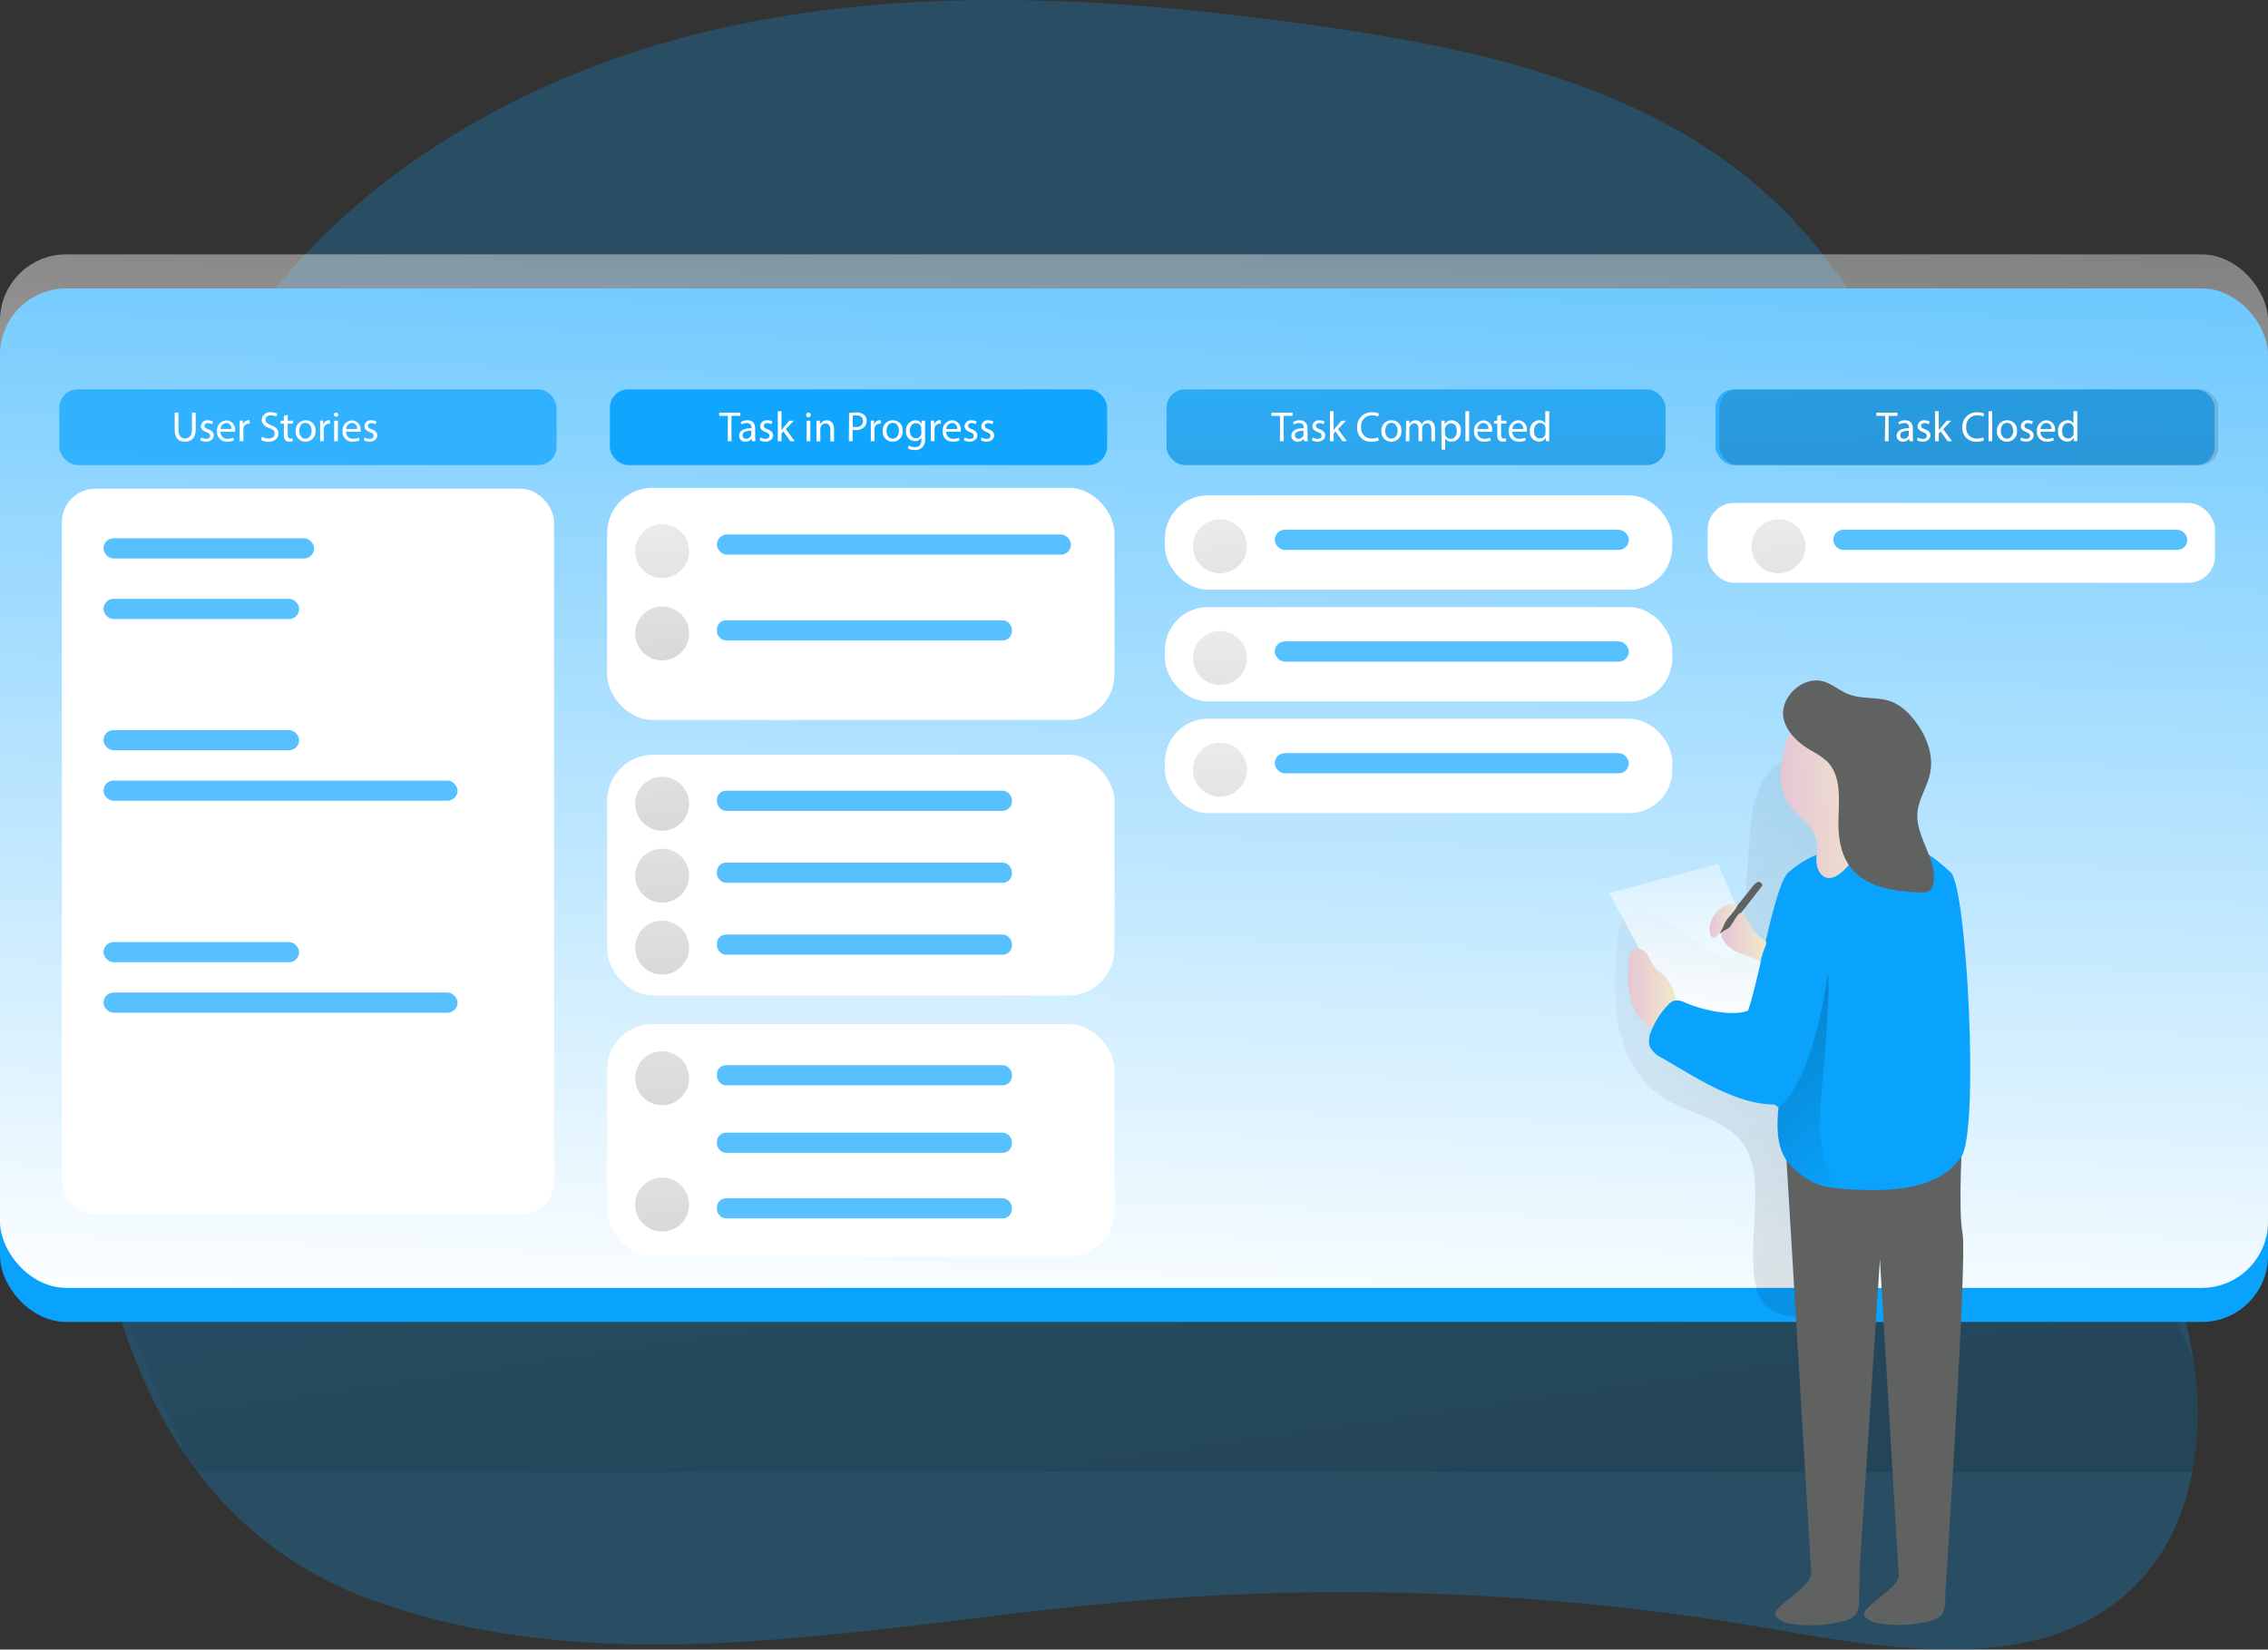 <svg id="Layer_1" data-name="Layer 1" xmlns="http://www.w3.org/2000/svg" xmlns:xlink="http://www.w3.org/1999/xlink" viewBox="0 0 510.43 371.3"><rect x="0" y="0" width="510.43" height="371.3" fill="#333333" stroke="none"/><defs><linearGradient id="linear-gradient" x1="254.87" y1="245.63" x2="295.51" y2="528.67" gradientUnits="userSpaceOnUse"><stop offset="0" stop-color="#010101" stop-opacity="0"/><stop offset="0.95" stop-color="#010101"/></linearGradient><linearGradient id="linear-gradient-2" x1="264.87" y1="-110.97" x2="250.1" y2="324.19" gradientUnits="userSpaceOnUse"><stop offset="0" stop-color="#fff" stop-opacity="0"/><stop offset="0.95" stop-color="#fff"/></linearGradient><linearGradient id="linear-gradient-3" x1="344.73" y1="223.6" x2="564.01" y2="315.06" xlink:href="#linear-gradient"/><linearGradient id="linear-gradient-4" x1="382.11" y1="170.46" x2="379.92" y2="235.12" xlink:href="#linear-gradient-2"/><linearGradient id="linear-gradient-5" x1="372.61" y1="240.29" x2="383.51" y2="240.29" gradientUnits="userSpaceOnUse"><stop offset="0" stop-color="#e5c6d6"/><stop offset="0.42" stop-color="#ead4d0"/><stop offset="1" stop-color="#f0e9cb"/></linearGradient><linearGradient id="linear-gradient-6" x1="318.34" y1="72.9" x2="320.05" y2="188.79" xlink:href="#linear-gradient"/><linearGradient id="linear-gradient-7" x1="442.27" y1="40.02" x2="443.97" y2="155.91" xlink:href="#linear-gradient"/><linearGradient id="linear-gradient-8" x1="147.28" y1="83.61" x2="152.39" y2="202.48" xlink:href="#linear-gradient"/><linearGradient id="linear-gradient-9" x1="146.48" y1="83.64" x2="151.6" y2="202.52" xlink:href="#linear-gradient"/><linearGradient id="linear-gradient-10" x1="272.83" y1="82.55" x2="277.94" y2="201.42" xlink:href="#linear-gradient"/><linearGradient id="linear-gradient-11" x1="398.52" y1="82.55" x2="403.63" y2="201.42" xlink:href="#linear-gradient"/><linearGradient id="linear-gradient-12" x1="272.83" y1="107.68" x2="277.94" y2="226.56" xlink:href="#linear-gradient"/><linearGradient id="linear-gradient-13" x1="272.83" y1="132.82" x2="277.94" y2="251.69" xlink:href="#linear-gradient"/><linearGradient id="linear-gradient-14" x1="146.48" y1="121.99" x2="151.6" y2="240.86" xlink:href="#linear-gradient"/><linearGradient id="linear-gradient-15" x1="146.48" y1="138.18" x2="151.6" y2="257.05" xlink:href="#linear-gradient"/><linearGradient id="linear-gradient-16" x1="146.48" y1="154.37" x2="151.6" y2="273.24" xlink:href="#linear-gradient"/><linearGradient id="linear-gradient-17" x1="146.48" y1="183.77" x2="151.6" y2="302.64" xlink:href="#linear-gradient"/><linearGradient id="linear-gradient-18" x1="146.48" y1="212.21" x2="151.6" y2="331.08" xlink:href="#linear-gradient"/><linearGradient id="linear-gradient-19" x1="412.08" y1="220.29" x2="432.52" y2="220.29" gradientTransform="translate(-21.85 13.99) rotate(-4.88)" xlink:href="#linear-gradient-5"/><linearGradient id="linear-gradient-20" x1="431.26" y1="278.75" x2="391.74" y2="234.31" xlink:href="#linear-gradient"/><linearGradient id="linear-gradient-21" x1="391.05" y1="225.14" x2="397.17" y2="225.14" xlink:href="#linear-gradient-5"/><linearGradient id="linear-gradient-22" x1="393.68" y1="228.66" x2="403.75" y2="228.66" xlink:href="#linear-gradient-5"/></defs><title>scrumboard</title><path d="M499.65,349.23c-1.91,10-6.21,19.25-13.59,26.27-20.49,19.49-53.15,13.86-81,9.05a562.75,562.75,0,0,0-148.33-5.87c-55.9,5.2-114.07,18.52-166.82-.7a84.38,84.38,0,0,1-39.19-28.75c-.94-1.18-1.82-2.39-2.6-3.6C40.38,334.43,35,321.39,31.3,307.31c-.39-1.54-.76-3.11-1.12-4.69-11-48.09-2.36-107.07,6.39-147.26,3.84-17.65,8.89-35.17,17.4-51.12,21.79-41,64.7-67.76,109.77-78.87s92.43-8.23,138.4-1.76c36.8,5.15,75.3,13.56,102.6,38.77C430.07,85.75,441.87,120.25,449,154s10.6,68.58,23.43,100.57c8.11,20.19,19.85,39,25.51,60a83.91,83.91,0,0,1,2,9.53A74.89,74.89,0,0,1,499.65,349.23Z" transform="translate(-6.25 -17.89)" fill="#09a3fe" opacity="0.24" style="isolation:isolate"/><path d="M499.65,349.23H49.7l-1.57-3.6L31.3,307.31l-2-4.66.91,0L486,292.42l13.92,31.63A74.89,74.89,0,0,1,499.65,349.23Z" transform="translate(-6.25 -17.89)" opacity="0.26" fill="url(#linear-gradient)"/><rect x="12.21" y="84.23" width="117.94" height="16.47" rx="8.24" fill="none" stroke="#09a3fe" stroke-miterlimit="10" stroke-width="0.68"/><rect x="133.64" y="84.23" width="117.94" height="16.47" rx="8.24" fill="none" stroke="#09a3fe" stroke-miterlimit="10" stroke-width="0.68"/><rect x="255.07" y="84.23" width="117.94" height="16.47" rx="8.24" fill="none" stroke="#09a3fe" stroke-miterlimit="10" stroke-width="0.68"/><rect x="376.5" y="84.23" width="117.94" height="16.47" rx="8.24" fill="none" stroke="#09a3fe" stroke-miterlimit="10" stroke-width="0.68"/><rect y="64.92" width="510.43" height="232.63" rx="14.91" fill="#09a3fe"/><rect y="57.25" width="510.43" height="232.63" rx="14.91" fill="url(#linear-gradient-2)"/><path d="M401.17,284.36a20.42,20.42,0,0,0-1.78-7.74c-3.66-6.95-13.23-7.72-19.65-12.25-5.16-3.65-8.13-9.78-9.28-16s-.69-12.6-.22-18.9c.13-1.79.32-3.73,1.53-5.06,2.62-2.91,7.38-.83,10.61,1.38l8.6,5.88c1.82,1.24,4.32,2.48,6,1.12,1.14-.9,1.33-2.52,1.44-4l1.63-22.7c.45-6.27,1.53-13.57,7-16.59s12.61.21,16.06,5.36,4.1,11.63,4.55,17.81a568.46,568.46,0,0,1-1.45,97.54c-.13,1.28-.36,2.72-1.42,3.45a4.53,4.53,0,0,1-2.71.48c-6-.19-16.85,2.08-19.79-4.23S401.79,291.34,401.17,284.36Z" transform="translate(-6.25 -17.89)" opacity="0.26" fill="url(#linear-gradient-3)"/><polygon points="362.16 201.04 386.66 194.44 399.23 223.63 395.07 231.72 378.24 230.76 362.16 201.04" fill="url(#linear-gradient-4)"/><path d="M372.84,240.87a24.27,24.27,0,0,1,.17-7.7,2.79,2.79,0,0,1,.37-1.13c.73-1.06,2.47-.64,3.31.32s1.21,2.27,2,3.26c.67.81,1.6,1.36,2.34,2.11a10,10,0,0,1,2.3,4.78,4.3,4.3,0,0,1,.15,1.38,4.38,4.38,0,0,1-.82,1.78c-1.31,2-3.55,4.76-6,2.86C374.43,246.82,373.26,243.52,372.84,240.87Z" transform="translate(-6.25 -17.89)" fill="url(#linear-gradient-5)"/><rect x="386.09" y="87.64" width="112.31" height="17.04" rx="4.14" fill="#09a3fe" opacity="0.68" style="isolation:isolate"/><rect x="13.92" y="110" width="110.78" height="163.4" rx="7.56" fill="#fff"/><rect x="136.63" y="109.8" width="114.19" height="52.26" rx="10.23" fill="#fff"/><rect x="136.63" y="169.87" width="114.19" height="54.21" rx="10.42" fill="#fff"/><rect x="136.63" y="230.51" width="114.19" height="52.26" rx="10.23" fill="#fff"/><rect x="262.17" y="111.5" width="114.19" height="21.24" rx="9.69" fill="#fff"/><rect x="384.31" y="113.2" width="114.19" height="17.98" rx="6" fill="#fff"/><rect x="13.35" y="87.64" width="111.91" height="17.04" rx="4.13" fill="#09a3fe" opacity="0.68" style="isolation:isolate"/><rect x="137.26" y="87.64" width="111.91" height="17.04" rx="4.13" fill="#09a3fe" opacity="0.93" style="isolation:isolate"/><rect x="262.53" y="87.64" width="112.31" height="17.04" rx="4.14" fill="#09a3fe" opacity="0.68" style="isolation:isolate"/><rect x="262.53" y="87.64" width="112.31" height="17.04" rx="4.14" opacity="0.26" fill="url(#linear-gradient-6)"/><rect x="386.94" y="87.64" width="112.31" height="17.04" rx="4.14" opacity="0.26" fill="url(#linear-gradient-7)"/><circle cx="149.02" cy="124.03" r="6.07" opacity="0.26" fill="url(#linear-gradient-8)"/><circle cx="149.02" cy="142.57" r="6.07" opacity="0.26" fill="url(#linear-gradient-9)"/><rect x="23.29" y="121.16" width="47.4" height="4.54" rx="2.27" fill="#09a3fe" opacity="0.68" style="isolation:isolate"/><rect x="23.29" y="134.79" width="44.03" height="4.54" rx="2.27" fill="#09a3fe" opacity="0.68" style="isolation:isolate"/><rect x="23.29" y="164.33" width="44.03" height="4.54" rx="2.27" fill="#09a3fe" opacity="0.68" style="isolation:isolate"/><rect x="23.29" y="175.69" width="79.69" height="4.54" rx="2.27" fill="#09a3fe" opacity="0.68" style="isolation:isolate"/><rect x="161.34" y="120.31" width="79.69" height="4.54" rx="2.27" fill="#09a3fe" opacity="0.68" style="isolation:isolate"/><circle cx="274.56" cy="122.97" r="6.07" opacity="0.26" fill="url(#linear-gradient-10)"/><rect x="286.89" y="119.24" width="79.69" height="4.54" rx="2.27" fill="#09a3fe" opacity="0.68" style="isolation:isolate"/><circle cx="400.25" cy="122.97" r="6.07" opacity="0.26" fill="url(#linear-gradient-11)"/><rect x="412.58" y="119.24" width="79.69" height="4.54" rx="2.27" fill="#09a3fe" opacity="0.68" style="isolation:isolate"/><rect x="262.17" y="136.64" width="114.19" height="21.24" rx="9.69" fill="#fff"/><circle cx="274.56" cy="148.11" r="6.07" opacity="0.26" fill="url(#linear-gradient-12)"/><rect x="286.89" y="144.38" width="79.69" height="4.54" rx="2.27" fill="#09a3fe" opacity="0.68" style="isolation:isolate"/><rect x="262.17" y="161.78" width="114.19" height="21.24" rx="9.69" fill="#fff"/><circle cx="274.56" cy="173.24" r="6.07" opacity="0.26" fill="url(#linear-gradient-13)"/><rect x="286.89" y="169.52" width="79.69" height="4.54" rx="2.27" fill="#09a3fe" opacity="0.68" style="isolation:isolate"/><rect x="161.34" y="139.62" width="66.39" height="4.54" rx="2.07" fill="#09a3fe" opacity="0.68" style="isolation:isolate"/><circle cx="149.02" cy="180.91" r="6.07" opacity="0.26" fill="url(#linear-gradient-14)"/><rect x="161.34" y="177.97" width="66.39" height="4.54" rx="2.07" fill="#09a3fe" opacity="0.68" style="isolation:isolate"/><circle cx="149.02" cy="197.1" r="6.07" opacity="0.26" fill="url(#linear-gradient-15)"/><rect x="161.34" y="194.16" width="66.39" height="4.54" rx="2.07" fill="#09a3fe" opacity="0.68" style="isolation:isolate"/><circle cx="149.02" cy="213.29" r="6.07" opacity="0.26" fill="url(#linear-gradient-16)"/><rect x="161.34" y="210.35" width="66.39" height="4.54" rx="2.07" fill="#09a3fe" opacity="0.68" style="isolation:isolate"/><circle cx="149.02" cy="242.69" r="6.07" opacity="0.26" fill="url(#linear-gradient-17)"/><rect x="161.34" y="239.75" width="66.39" height="4.54" rx="2.07" fill="#09a3fe" opacity="0.68" style="isolation:isolate"/><circle cx="149.02" cy="271.13" r="6.07" opacity="0.26" fill="url(#linear-gradient-18)"/><rect x="161.34" y="254.94" width="66.39" height="4.54" rx="2.07" fill="#09a3fe" opacity="0.68" style="isolation:isolate"/><rect x="161.34" y="269.71" width="66.39" height="4.54" rx="2.07" fill="#09a3fe" opacity="0.68" style="isolation:isolate"/><rect x="23.29" y="212.05" width="44.03" height="4.54" rx="2.27" fill="#09a3fe" opacity="0.68" style="isolation:isolate"/><rect x="23.29" y="223.41" width="79.69" height="4.54" rx="2.27" fill="#09a3fe" opacity="0.68" style="isolation:isolate"/><path d="M170.07,111.49h-1.95v-.71h4.75v.71h-2v5.71h-.84Z" transform="translate(-6.25 -17.89)" fill="#fff"/><path d="M175.5,117.2l-.07-.58h0a1.71,1.71,0,0,1-1.41.68,1.31,1.31,0,0,1-1.41-1.32c0-1.11,1-1.72,2.78-1.71v-.1a1,1,0,0,0-1.05-1.06,2.28,2.28,0,0,0-1.2.34l-.19-.55a2.82,2.82,0,0,1,1.51-.41c1.41,0,1.75,1,1.75,1.88v1.73a6.1,6.1,0,0,0,.08,1.1Zm-.13-2.35c-.91,0-2,.14-2,1a.74.74,0,0,0,.79.8,1.16,1.16,0,0,0,1.12-.77.88.88,0,0,0,0-.27Z" transform="translate(-6.25 -17.89)" fill="#fff"/><path d="M177.42,116.34a2.24,2.24,0,0,0,1.1.34c.61,0,.9-.31.9-.69s-.24-.62-.86-.85c-.83-.29-1.22-.75-1.22-1.3a1.42,1.42,0,0,1,1.59-1.35,2.36,2.36,0,0,1,1.14.28l-.21.61a1.85,1.85,0,0,0-.94-.26c-.5,0-.78.28-.78.62s.28.56.88.78c.8.31,1.21.71,1.21,1.4s-.63,1.38-1.72,1.38a2.63,2.63,0,0,1-1.3-.32Z" transform="translate(-6.25 -17.89)" fill="#fff"/><path d="M182.13,114.71h0c.12-.17.28-.37.41-.53l1.35-1.59h1l-1.78,1.9,2,2.71h-1L182.56,115l-.43.48v1.73h-.83v-6.76h.83Z" transform="translate(-6.25 -17.89)" fill="#fff"/><path d="M188.72,111.3a.49.49,0,0,1-.53.51.5.5,0,0,1-.51-.51.52.52,0,0,1,.53-.53A.5.5,0,0,1,188.72,111.3Zm-.93,5.9v-4.61h.83v4.61Z" transform="translate(-6.25 -17.89)" fill="#fff"/><path d="M190,113.84c0-.48,0-.87,0-1.25h.75l.05.76h0a1.72,1.72,0,0,1,1.53-.86c.64,0,1.63.38,1.63,2v2.75h-.84v-2.66c0-.74-.28-1.36-1.07-1.36a1.18,1.18,0,0,0-1.12.86,1.14,1.14,0,0,0-.06.39v2.77H190Z" transform="translate(-6.25 -17.89)" fill="#fff"/><path d="M197.34,110.86a9.37,9.37,0,0,1,1.59-.12,2.65,2.65,0,0,1,1.8.53,1.72,1.72,0,0,1,.56,1.34,1.9,1.9,0,0,1-.49,1.37,2.65,2.65,0,0,1-2,.71,2.73,2.73,0,0,1-.67-.06v2.57h-.83Zm.83,3.09a2.66,2.66,0,0,0,.69.07c1,0,1.61-.49,1.61-1.37s-.6-1.26-1.52-1.26a3.3,3.3,0,0,0-.78.07Z" transform="translate(-6.25 -17.89)" fill="#fff"/><path d="M202.23,114c0-.54,0-1,0-1.44h.73l0,.91h0a1.38,1.38,0,0,1,1.27-1,.88.88,0,0,1,.24,0v.79a1.14,1.14,0,0,0-.28,0,1.17,1.17,0,0,0-1.13,1.07,2.34,2.34,0,0,0,0,.39v2.46h-.82Z" transform="translate(-6.25 -17.89)" fill="#fff"/><path d="M209.41,114.86a2.25,2.25,0,0,1-2.29,2.44,2.19,2.19,0,0,1-2.21-2.37,2.24,2.24,0,0,1,2.28-2.44A2.18,2.18,0,0,1,209.41,114.86Zm-3.65,0c0,1,.58,1.77,1.4,1.77s1.4-.76,1.4-1.79c0-.78-.39-1.77-1.38-1.77S205.76,114,205.76,114.91Z" transform="translate(-6.25 -17.89)" fill="#fff"/><path d="M214.44,112.59c0,.33,0,.71,0,1.27v2.67a2.65,2.65,0,0,1-.66,2.11,2.41,2.41,0,0,1-1.67.55,2.94,2.94,0,0,1-1.53-.38l.2-.64a2.65,2.65,0,0,0,1.36.36c.85,0,1.48-.44,1.48-1.61v-.51h0a1.63,1.63,0,0,1-1.46.77,2.05,2.05,0,0,1-2-2.25,2.2,2.2,0,0,1,2.07-2.44,1.54,1.54,0,0,1,1.44.8h0l0-.7Zm-.87,1.82a1.13,1.13,0,0,0,0-.38,1.2,1.2,0,0,0-1.17-.89c-.8,0-1.37.68-1.37,1.75,0,.9.46,1.65,1.36,1.65a1.23,1.23,0,0,0,1.17-.85,1.8,1.8,0,0,0,.06-.45Z" transform="translate(-6.25 -17.89)" fill="#fff"/><path d="M215.73,114c0-.54,0-1,0-1.44h.74l0,.91h0a1.39,1.39,0,0,1,1.28-1,.88.88,0,0,1,.24,0v.79a1.23,1.23,0,0,0-.29,0,1.16,1.16,0,0,0-1.12,1.07,2.34,2.34,0,0,0,0,.39v2.46h-.83Z" transform="translate(-6.25 -17.89)" fill="#fff"/><path d="M219.22,115.05a1.47,1.47,0,0,0,1.58,1.6,3,3,0,0,0,1.27-.24l.14.6a3.71,3.71,0,0,1-1.53.29,2.14,2.14,0,0,1-2.26-2.33,2.23,2.23,0,0,1,2.16-2.48,2,2,0,0,1,1.9,2.17,3.1,3.1,0,0,1,0,.39Zm2.45-.6a1.19,1.19,0,0,0-1.16-1.36,1.38,1.38,0,0,0-1.28,1.36Z" transform="translate(-6.25 -17.89)" fill="#fff"/><path d="M223.4,116.34a2.24,2.24,0,0,0,1.11.34c.61,0,.89-.31.89-.69s-.23-.62-.85-.85c-.83-.29-1.22-.75-1.22-1.3a1.42,1.42,0,0,1,1.59-1.35,2.35,2.35,0,0,1,1.13.28l-.21.61a1.82,1.82,0,0,0-.94-.26c-.5,0-.77.28-.77.62s.27.56.87.78c.8.31,1.21.71,1.21,1.4s-.63,1.38-1.72,1.38a2.66,2.66,0,0,1-1.3-.32Z" transform="translate(-6.25 -17.89)" fill="#fff"/><path d="M227.17,116.34a2.24,2.24,0,0,0,1.11.34c.61,0,.89-.31.89-.69s-.24-.62-.85-.85c-.83-.29-1.22-.75-1.22-1.3a1.42,1.42,0,0,1,1.59-1.35,2.35,2.35,0,0,1,1.13.28l-.21.61a1.82,1.82,0,0,0-.94-.26c-.5,0-.77.28-.77.62s.27.56.87.78c.8.31,1.21.71,1.21,1.4s-.63,1.38-1.72,1.38A2.66,2.66,0,0,1,227,117Z" transform="translate(-6.25 -17.89)" fill="#fff"/><path d="M46.41,110.78v3.8c0,1.44.63,2,1.49,2s1.56-.63,1.56-2v-3.8h.84v3.74c0,2-1,2.78-2.43,2.78s-2.3-.75-2.3-2.74v-3.78Z" transform="translate(-6.25 -17.89)" fill="#fff"/><path d="M51.54,116.34a2.17,2.17,0,0,0,1.1.34c.61,0,.9-.31.9-.69s-.24-.62-.86-.85c-.83-.29-1.22-.75-1.22-1.3a1.42,1.42,0,0,1,1.59-1.35,2.28,2.28,0,0,1,1.13.28l-.21.61a1.82,1.82,0,0,0-.94-.26c-.49,0-.77.28-.77.62s.28.56.88.78c.8.31,1.21.71,1.21,1.4s-.63,1.38-1.73,1.38a2.61,2.61,0,0,1-1.29-.32Z" transform="translate(-6.25 -17.89)" fill="#fff"/><path d="M55.89,115.05a1.48,1.48,0,0,0,1.58,1.6,3,3,0,0,0,1.27-.24l.15.6a3.81,3.81,0,0,1-1.54.29A2.14,2.14,0,0,1,55.09,115a2.23,2.23,0,0,1,2.16-2.48,2,2,0,0,1,1.9,2.17,3.1,3.1,0,0,1,0,.39Zm2.45-.6a1.19,1.19,0,0,0-1.16-1.36,1.38,1.38,0,0,0-1.28,1.36Z" transform="translate(-6.25 -17.89)" fill="#fff"/><path d="M60.19,114c0-.54,0-1,0-1.44h.73l0,.91h0a1.38,1.38,0,0,1,1.28-1,.8.8,0,0,1,.23,0v.79a1.14,1.14,0,0,0-.28,0,1.16,1.16,0,0,0-1.12,1.07,2.34,2.34,0,0,0,0,.39v2.46h-.83Z" transform="translate(-6.25 -17.89)" fill="#fff"/><path d="M65.23,116.19a2.94,2.94,0,0,0,1.49.42c.85,0,1.34-.45,1.34-1.1s-.34-.94-1.21-1.27c-1-.37-1.69-.91-1.69-1.82a1.84,1.84,0,0,1,2.07-1.74,2.92,2.92,0,0,1,1.42.31l-.23.68a2.46,2.46,0,0,0-1.22-.31c-.87,0-1.2.53-1.2,1,0,.59.39.89,1.27,1.23,1.09.42,1.64,1,1.64,1.89s-.73,1.85-2.25,1.85a3.44,3.44,0,0,1-1.64-.41Z" transform="translate(-6.25 -17.89)" fill="#fff"/><path d="M71,111.27v1.32h1.2v.64H71v2.48c0,.58.16.9.63.9a1.84,1.84,0,0,0,.49-.06l0,.63a2,2,0,0,1-.75.12,1.15,1.15,0,0,1-.9-.36,1.67,1.67,0,0,1-.33-1.2v-2.51h-.71v-.64h.71v-1.1Z" transform="translate(-6.25 -17.89)" fill="#fff"/><path d="M77.25,114.86A2.25,2.25,0,0,1,75,117.3a2.19,2.19,0,0,1-2.21-2.37A2.25,2.25,0,0,1,75,112.49,2.18,2.18,0,0,1,77.25,114.86Zm-3.66,0c0,1,.58,1.77,1.4,1.77s1.4-.76,1.4-1.79c0-.78-.39-1.77-1.38-1.77S73.59,114,73.59,114.91Z" transform="translate(-6.25 -17.89)" fill="#fff"/><path d="M78.3,114c0-.54,0-1,0-1.44H79l0,.91h0a1.39,1.39,0,0,1,1.28-1,.88.88,0,0,1,.24,0v.79a1.23,1.23,0,0,0-.29,0,1.16,1.16,0,0,0-1.12,1.07,2.34,2.34,0,0,0,0,.39v2.46H78.3Z" transform="translate(-6.25 -17.89)" fill="#fff"/><path d="M82.39,111.3a.52.52,0,0,1-1,0,.51.51,0,0,1,.52-.53A.5.5,0,0,1,82.39,111.3Zm-.94,5.9v-4.61h.84v4.61Z" transform="translate(-6.25 -17.89)" fill="#fff"/><path d="M84.15,115.05a1.48,1.48,0,0,0,1.58,1.6,3,3,0,0,0,1.27-.24l.15.6a3.81,3.81,0,0,1-1.54.29A2.14,2.14,0,0,1,83.35,115a2.23,2.23,0,0,1,2.16-2.48,2,2,0,0,1,1.9,2.17,3.1,3.1,0,0,1,0,.39Zm2.45-.6a1.19,1.19,0,0,0-1.16-1.36,1.38,1.38,0,0,0-1.28,1.36Z" transform="translate(-6.25 -17.89)" fill="#fff"/><path d="M88.33,116.34a2.24,2.24,0,0,0,1.11.34c.61,0,.89-.31.89-.69s-.23-.62-.85-.85c-.83-.29-1.22-.75-1.22-1.3a1.42,1.42,0,0,1,1.59-1.35,2.31,2.31,0,0,1,1.13.28l-.21.61a1.82,1.82,0,0,0-.94-.26c-.5,0-.77.28-.77.62s.27.56.87.78c.8.31,1.21.71,1.21,1.4s-.62,1.38-1.72,1.38a2.68,2.68,0,0,1-1.3-.32Z" transform="translate(-6.25 -17.89)" fill="#fff"/><path d="M294.34,111.49h-1.95v-.71h4.75v.71h-2v5.71h-.84Z" transform="translate(-6.25 -17.89)" fill="#fff"/><path d="M299.77,117.2l-.07-.58h0a1.71,1.71,0,0,1-1.41.68,1.31,1.31,0,0,1-1.41-1.32c0-1.11,1-1.72,2.77-1.71v-.1a.94.94,0,0,0-1-1.06,2.28,2.28,0,0,0-1.2.34l-.19-.55a2.82,2.82,0,0,1,1.51-.41c1.41,0,1.75,1,1.75,1.88v1.73a6.1,6.1,0,0,0,.08,1.1Zm-.13-2.35c-.91,0-1.95.14-1.95,1a.74.74,0,0,0,.79.8,1.16,1.16,0,0,0,1.12-.77,1.36,1.36,0,0,0,0-.27Z" transform="translate(-6.25 -17.89)" fill="#fff"/><path d="M301.69,116.34a2.24,2.24,0,0,0,1.1.34c.61,0,.9-.31.9-.69s-.24-.62-.86-.85c-.83-.29-1.22-.75-1.22-1.3a1.42,1.42,0,0,1,1.59-1.35,2.36,2.36,0,0,1,1.14.28l-.21.61a1.86,1.86,0,0,0-.95-.26c-.49,0-.77.28-.77.62s.28.56.88.78c.8.31,1.21.71,1.21,1.4s-.63,1.38-1.73,1.38a2.61,2.61,0,0,1-1.29-.32Z" transform="translate(-6.25 -17.89)" fill="#fff"/><path d="M306.4,114.71h0c.12-.17.28-.37.41-.53l1.35-1.59h1l-1.78,1.9,2,2.71h-1L306.83,115l-.43.48v1.73h-.83v-6.76h.83Z" transform="translate(-6.25 -17.89)" fill="#fff"/><path d="M316.57,117a4.19,4.19,0,0,1-1.7.31,3,3,0,0,1-3.17-3.25,3.19,3.19,0,0,1,3.35-3.37,3.57,3.57,0,0,1,1.53.28l-.2.68a3.07,3.07,0,0,0-1.3-.27,2.39,2.39,0,0,0-2.5,2.65A2.33,2.33,0,0,0,315,116.6a3.23,3.23,0,0,0,1.36-.27Z" transform="translate(-6.25 -17.89)" fill="#fff"/><path d="M321.64,114.86a2.25,2.25,0,0,1-2.29,2.44,2.19,2.19,0,0,1-2.21-2.37,2.24,2.24,0,0,1,2.28-2.44A2.18,2.18,0,0,1,321.64,114.86Zm-3.65,0c0,1,.58,1.77,1.39,1.77s1.41-.76,1.41-1.79c0-.78-.4-1.77-1.39-1.77S318,114,318,114.91Z" transform="translate(-6.25 -17.89)" fill="#fff"/><path d="M322.7,113.84c0-.48,0-.87,0-1.25h.73l0,.74h0a1.6,1.6,0,0,1,1.45-.84,1.37,1.37,0,0,1,1.3.92h0a1.8,1.8,0,0,1,.51-.6,1.58,1.58,0,0,1,1-.32c.61,0,1.52.4,1.52,2v2.71h-.82v-2.61c0-.88-.33-1.42-1-1.42a1.09,1.09,0,0,0-1,.76,1.37,1.37,0,0,0-.07.42v2.85h-.82v-2.76c0-.73-.32-1.27-1-1.27a1.16,1.16,0,0,0-1,.84,1.35,1.35,0,0,0-.06.41v2.78h-.82Z" transform="translate(-6.25 -17.89)" fill="#fff"/><path d="M330.64,114.1c0-.59,0-1.07,0-1.51h.75l0,.79h0a1.8,1.8,0,0,1,1.63-.89,2.09,2.09,0,0,1,2,2.34,2.18,2.18,0,0,1-2.1,2.47,1.61,1.61,0,0,1-1.42-.72h0v2.51h-.82Zm.82,1.22a1.87,1.87,0,0,0,0,.35,1.29,1.29,0,0,0,1.26,1c.88,0,1.4-.73,1.4-1.78s-.49-1.72-1.37-1.72a1.47,1.47,0,0,0-1.33,1.38Z" transform="translate(-6.25 -17.89)" fill="#fff"/><path d="M336.05,110.44h.84v6.76h-.84Z" transform="translate(-6.25 -17.89)" fill="#fff"/><path d="M338.76,115.05a1.48,1.48,0,0,0,1.58,1.6,3.08,3.08,0,0,0,1.28-.24l.14.6a3.75,3.75,0,0,1-1.53.29A2.15,2.15,0,0,1,338,115a2.23,2.23,0,0,1,2.17-2.48,2,2,0,0,1,1.9,2.17,3.1,3.1,0,0,1,0,.39Zm2.46-.6a1.19,1.19,0,0,0-1.16-1.36,1.39,1.39,0,0,0-1.29,1.36Z" transform="translate(-6.25 -17.89)" fill="#fff"/><path d="M344.08,111.27v1.32h1.2v.64h-1.2v2.48c0,.58.16.9.62.9a1.84,1.84,0,0,0,.49-.06l0,.63a2,2,0,0,1-.75.12,1.15,1.15,0,0,1-.9-.36,1.68,1.68,0,0,1-.32-1.2v-2.51h-.72v-.64h.72v-1.1Z" transform="translate(-6.25 -17.89)" fill="#fff"/><path d="M346.63,115.05a1.48,1.48,0,0,0,1.58,1.6,3,3,0,0,0,1.27-.24l.15.6a3.81,3.81,0,0,1-1.54.29,2.14,2.14,0,0,1-2.26-2.33,2.23,2.23,0,0,1,2.16-2.48,2,2,0,0,1,1.9,2.17,3.1,3.1,0,0,1,0,.39Zm2.45-.6a1.19,1.19,0,0,0-1.16-1.36,1.38,1.38,0,0,0-1.28,1.36Z" transform="translate(-6.25 -17.89)" fill="#fff"/><path d="M354.91,110.44V116c0,.41,0,.88,0,1.19h-.76l0-.8h0a1.71,1.71,0,0,1-1.57.9,2.09,2.09,0,0,1-2-2.34,2.2,2.2,0,0,1,2.06-2.47,1.54,1.54,0,0,1,1.39.7h0v-2.75Zm-.84,4a1.34,1.34,0,0,0,0-.35,1.23,1.23,0,0,0-1.21-1c-.86,0-1.38.77-1.38,1.78s.46,1.71,1.36,1.71a1.25,1.25,0,0,0,1.23-1,1.42,1.42,0,0,0,0-.36Z" transform="translate(-6.25 -17.89)" fill="#fff"/><path d="M430.54,111.49h-2v-.71h4.75v.71h-2v5.71h-.84Z" transform="translate(-6.25 -17.89)" fill="#fff"/><path d="M436,117.2l-.07-.58h0a1.72,1.72,0,0,1-1.41.68,1.31,1.31,0,0,1-1.41-1.32c0-1.11,1-1.72,2.77-1.71v-.1a.94.94,0,0,0-1-1.06,2.28,2.28,0,0,0-1.2.34l-.19-.55a2.82,2.82,0,0,1,1.51-.41c1.41,0,1.75,1,1.75,1.88v1.73a6.1,6.1,0,0,0,.08,1.1Zm-.13-2.35c-.91,0-1.95.14-1.95,1a.74.74,0,0,0,.79.8,1.14,1.14,0,0,0,1.11-.77.91.91,0,0,0,0-.27Z" transform="translate(-6.25 -17.89)" fill="#fff"/><path d="M437.89,116.34a2.2,2.2,0,0,0,1.1.34c.61,0,.9-.31.9-.69s-.24-.62-.86-.85c-.83-.29-1.22-.75-1.22-1.3a1.42,1.42,0,0,1,1.59-1.35,2.36,2.36,0,0,1,1.14.28l-.21.61a1.9,1.9,0,0,0-.95-.26c-.49,0-.77.28-.77.62s.28.56.88.78c.8.31,1.21.71,1.21,1.4s-.63,1.38-1.73,1.38a2.61,2.61,0,0,1-1.29-.32Z" transform="translate(-6.25 -17.89)" fill="#fff"/><path d="M442.6,114.71h0c.11-.17.28-.37.41-.53l1.35-1.59h1l-1.78,1.9,2,2.71h-1L443,115l-.43.48v1.73h-.83v-6.76h.83Z" transform="translate(-6.25 -17.89)" fill="#fff"/><path d="M452.77,117a4.19,4.19,0,0,1-1.7.31,3,3,0,0,1-3.17-3.25,3.19,3.19,0,0,1,3.35-3.37,3.57,3.57,0,0,1,1.53.28l-.2.68a3.07,3.07,0,0,0-1.3-.27,2.39,2.39,0,0,0-2.5,2.65,2.33,2.33,0,0,0,2.46,2.58,3.23,3.23,0,0,0,1.36-.27Z" transform="translate(-6.25 -17.89)" fill="#fff"/><path d="M453.78,110.44h.83v6.76h-.83Z" transform="translate(-6.25 -17.89)" fill="#fff"/><path d="M460.19,114.86a2.25,2.25,0,0,1-2.29,2.44,2.19,2.19,0,0,1-2.21-2.37,2.24,2.24,0,0,1,2.28-2.44A2.18,2.18,0,0,1,460.19,114.86Zm-3.65,0c0,1,.58,1.77,1.4,1.77s1.39-.76,1.39-1.79c0-.78-.39-1.77-1.38-1.77S456.54,114,456.54,114.91Z" transform="translate(-6.25 -17.89)" fill="#fff"/><path d="M461.13,116.34a2.24,2.24,0,0,0,1.11.34c.61,0,.89-.31.89-.69s-.24-.62-.85-.85c-.83-.29-1.22-.75-1.22-1.3a1.42,1.42,0,0,1,1.59-1.35,2.35,2.35,0,0,1,1.13.28l-.21.61a1.82,1.82,0,0,0-.94-.26c-.5,0-.77.28-.77.62s.27.56.87.78c.8.31,1.21.71,1.21,1.4s-.63,1.38-1.72,1.38a2.66,2.66,0,0,1-1.3-.32Z" transform="translate(-6.25 -17.89)" fill="#fff"/><path d="M465.48,115.05a1.48,1.48,0,0,0,1.58,1.6,3.08,3.08,0,0,0,1.28-.24l.14.6a3.75,3.75,0,0,1-1.53.29,2.15,2.15,0,0,1-2.27-2.33,2.23,2.23,0,0,1,2.16-2.48,2,2,0,0,1,1.91,2.17,3.1,3.1,0,0,1,0,.39Zm2.46-.6a1.19,1.19,0,0,0-1.16-1.36,1.39,1.39,0,0,0-1.29,1.36Z" transform="translate(-6.25 -17.89)" fill="#fff"/><path d="M473.76,110.44V116c0,.41,0,.88,0,1.19h-.75l0-.8h0a1.7,1.7,0,0,1-1.57.9,2.1,2.1,0,0,1-2-2.34,2.2,2.2,0,0,1,2.07-2.47,1.55,1.55,0,0,1,1.39.7h0v-2.75Zm-.83,4a1.34,1.34,0,0,0,0-.35,1.23,1.23,0,0,0-1.21-1c-.87,0-1.38.77-1.38,1.78s.46,1.71,1.36,1.71a1.26,1.26,0,0,0,1.23-1,1.42,1.42,0,0,0,0-.36Z" transform="translate(-6.25 -17.89)" fill="#fff"/><path d="M408.17,276.53l5.79,96.8,10.56,1.55,4.82-73.5,4.36,73.33,10.46.34S449,301,447.94,295.56s0-22.73,0-22.73Z" transform="translate(-6.25 -17.89)" fill="#606161"/><path d="M406.52,267.13c-5.11-3.1-10.06-16.25-7.86-19.44,2.65-3.83,6.6-30.39,10.09-33.44s7.91-5.24,12.51-5.07c5.42.2,11.42-2.34,16.48-.28,2.85,1.16,5.23,3.27,7.54,5.35,3.63,3.25,6.46,58,2.39,64-5.21,7.61-15.93,7.86-25,7.34-3.13-.18-6.39-.4-9.13-2C406.64,279.6,405.78,275.19,406.52,267.13Z" transform="translate(-6.25 -17.89)" fill="#09a3fe"/><path d="M407.13,190.7a12.22,12.22,0,0,0,1.62,8.09c1.95,3,5.65,4.87,6.31,8.33.31,1.58-.1,3.22,0,4.83s1,3.41,2.65,3.56a3.25,3.25,0,0,0,1.67-.37,10.31,10.31,0,0,0,4.13-4.46c3-5.25,4.94-11.4,4-17.4s-5.17-11.68-11.06-13.14C409.19,178.34,407.77,185,407.13,190.7Z" transform="translate(-6.25 -17.89)" fill="url(#linear-gradient-19)"/><path d="M407.75,180c.83,2.95,3.32,5.16,5.95,6.74a19.14,19.14,0,0,1,3.7,2.48c3.48,3.41,2.63,9.05,2.6,13.91,0,3.45.56,7.06,2.62,9.82,3.53,4.74,10.17,5.65,16.07,5.81a2.87,2.87,0,0,0,1.83-.37,2.4,2.4,0,0,0,.79-1.48c1.16-5.43-3.95-10.5-3.53-16,.23-3.13,2.21-5.87,2.85-8.94.93-4.45-1.07-9.09-4-12.55a12.24,12.24,0,0,0-4.41-3.49c-3.09-1.29-6.72-.56-9.85-1.75-1.82-.68-3.35-2-5.15-2.71C412.25,169.47,406.34,175,407.75,180Z" transform="translate(-6.25 -17.89)" fill="#606161"/><path d="M385.34,243.49a3.59,3.59,0,0,0-2.43-.33,3.25,3.25,0,0,0-1.19.86,17.78,17.78,0,0,0-3.86,6,4.92,4.92,0,0,0-.33,3.38,5.7,5.7,0,0,0,2.8,2.63c8.09,4.65,17.78,11.29,27.06,10.38.65-.06.43-2,.91-2.43a3.39,3.39,0,0,0,.81-2.23,40.1,40.1,0,0,0,.25-8.89,13.41,13.41,0,0,0-3.53-8,4.91,4.91,0,0,0-3.07-1.62c-1.8-.1-1.67,1.27-2.74,1.91-1.32.79-3.29.78-4.79.74A30.27,30.27,0,0,1,385.34,243.49Z" transform="translate(-6.25 -17.89)" fill="#09a3fe"/><path d="M417.62,237s-3,24-11.1,30.09c0,0-2.78,14.83,10,17.38a22.24,22.24,0,0,0,9.69,1s-12.43,3.77-10.08-21.16S417.62,237,417.62,237Z" transform="translate(-6.25 -17.89)" opacity="0.26" fill="url(#linear-gradient-20)"/><path d="M400,218.3l-5.83,7.24-.85,2.5,2.29-1.44,7.3-9.42a1,1,0,0,0-.85-.8C401.37,216.33,400,218.3,400,218.3Z" transform="translate(-6.25 -17.89)" fill="#606161"/><path d="M394.5,221.77a6,6,0,0,0-1.42,1,6.33,6.33,0,0,0-1.8,2.52,6,6,0,0,0-.21,2.34c0,.5.18,1.09.66,1.25a1.07,1.07,0,0,0,1-.3,8.45,8.45,0,0,0,1.65-2.84c.67-1.3,1.8-2.23,2.57-3.44C397.94,220.78,395.28,221.37,394.5,221.77Z" transform="translate(-6.25 -17.89)" fill="url(#linear-gradient-21)"/><path d="M399.29,224.5c.29.53.49,1.11.78,1.64a10.94,10.94,0,0,0,3.33,3.41.84.84,0,0,1,.27.26.74.74,0,0,1,.05.55,4.6,4.6,0,0,1-.36,1l-1.1,2.5a.2.2,0,0,1-.11.13.26.26,0,0,1-.17,0l-3.81-1.44a13.35,13.35,0,0,1-1.64-.72,6.46,6.46,0,0,1-2.52-2.48,1.53,1.53,0,0,1-.16-1.61c.34-.47,1-.49,1.48-.88a1.94,1.94,0,0,0,.35-.45c.58-.88,1.11-1.85,1.76-2.68S398.89,223.75,399.29,224.5Z" transform="translate(-6.25 -17.89)" fill="url(#linear-gradient-22)"/><path d="M406.38,380a1.75,1.75,0,0,0-.6,1.22,1.5,1.5,0,0,0,.49.88,5.8,5.8,0,0,0,3.28,1.29,28.8,28.8,0,0,0,11.65-.64,4.89,4.89,0,0,0,2.53-1.3,5.34,5.34,0,0,0,.9-3.46l.12-4.21a2.21,2.21,0,0,0-.11-1c-.32-.77-1.31-1-2.14-1a52,52,0,0,0-6-.11c-.71,0-1.62-.11-2.18.34s-.76,1.32-1.13,1.79C411.27,376.27,408.46,377.76,406.38,380Z" transform="translate(-6.25 -17.89)" fill="#606161"/><path d="M426.39,380.05a1.64,1.64,0,0,0-.58,1.18,1.35,1.35,0,0,0,.47.84,5.6,5.6,0,0,0,3.17,1.26,27.9,27.9,0,0,0,11.25-.62,4.77,4.77,0,0,0,2.45-1.26,5.19,5.19,0,0,0,.87-3.34l.12-4.07a2.23,2.23,0,0,0-.11-.93c-.31-.75-1.26-.93-2.06-1a53.46,53.46,0,0,0-5.8-.11c-.68,0-1.56-.09-2.1.34s-.74,1.27-1.1,1.73C431.11,376.41,428.4,377.86,426.39,380.05Z" transform="translate(-6.25 -17.89)" fill="#606161"/></svg>